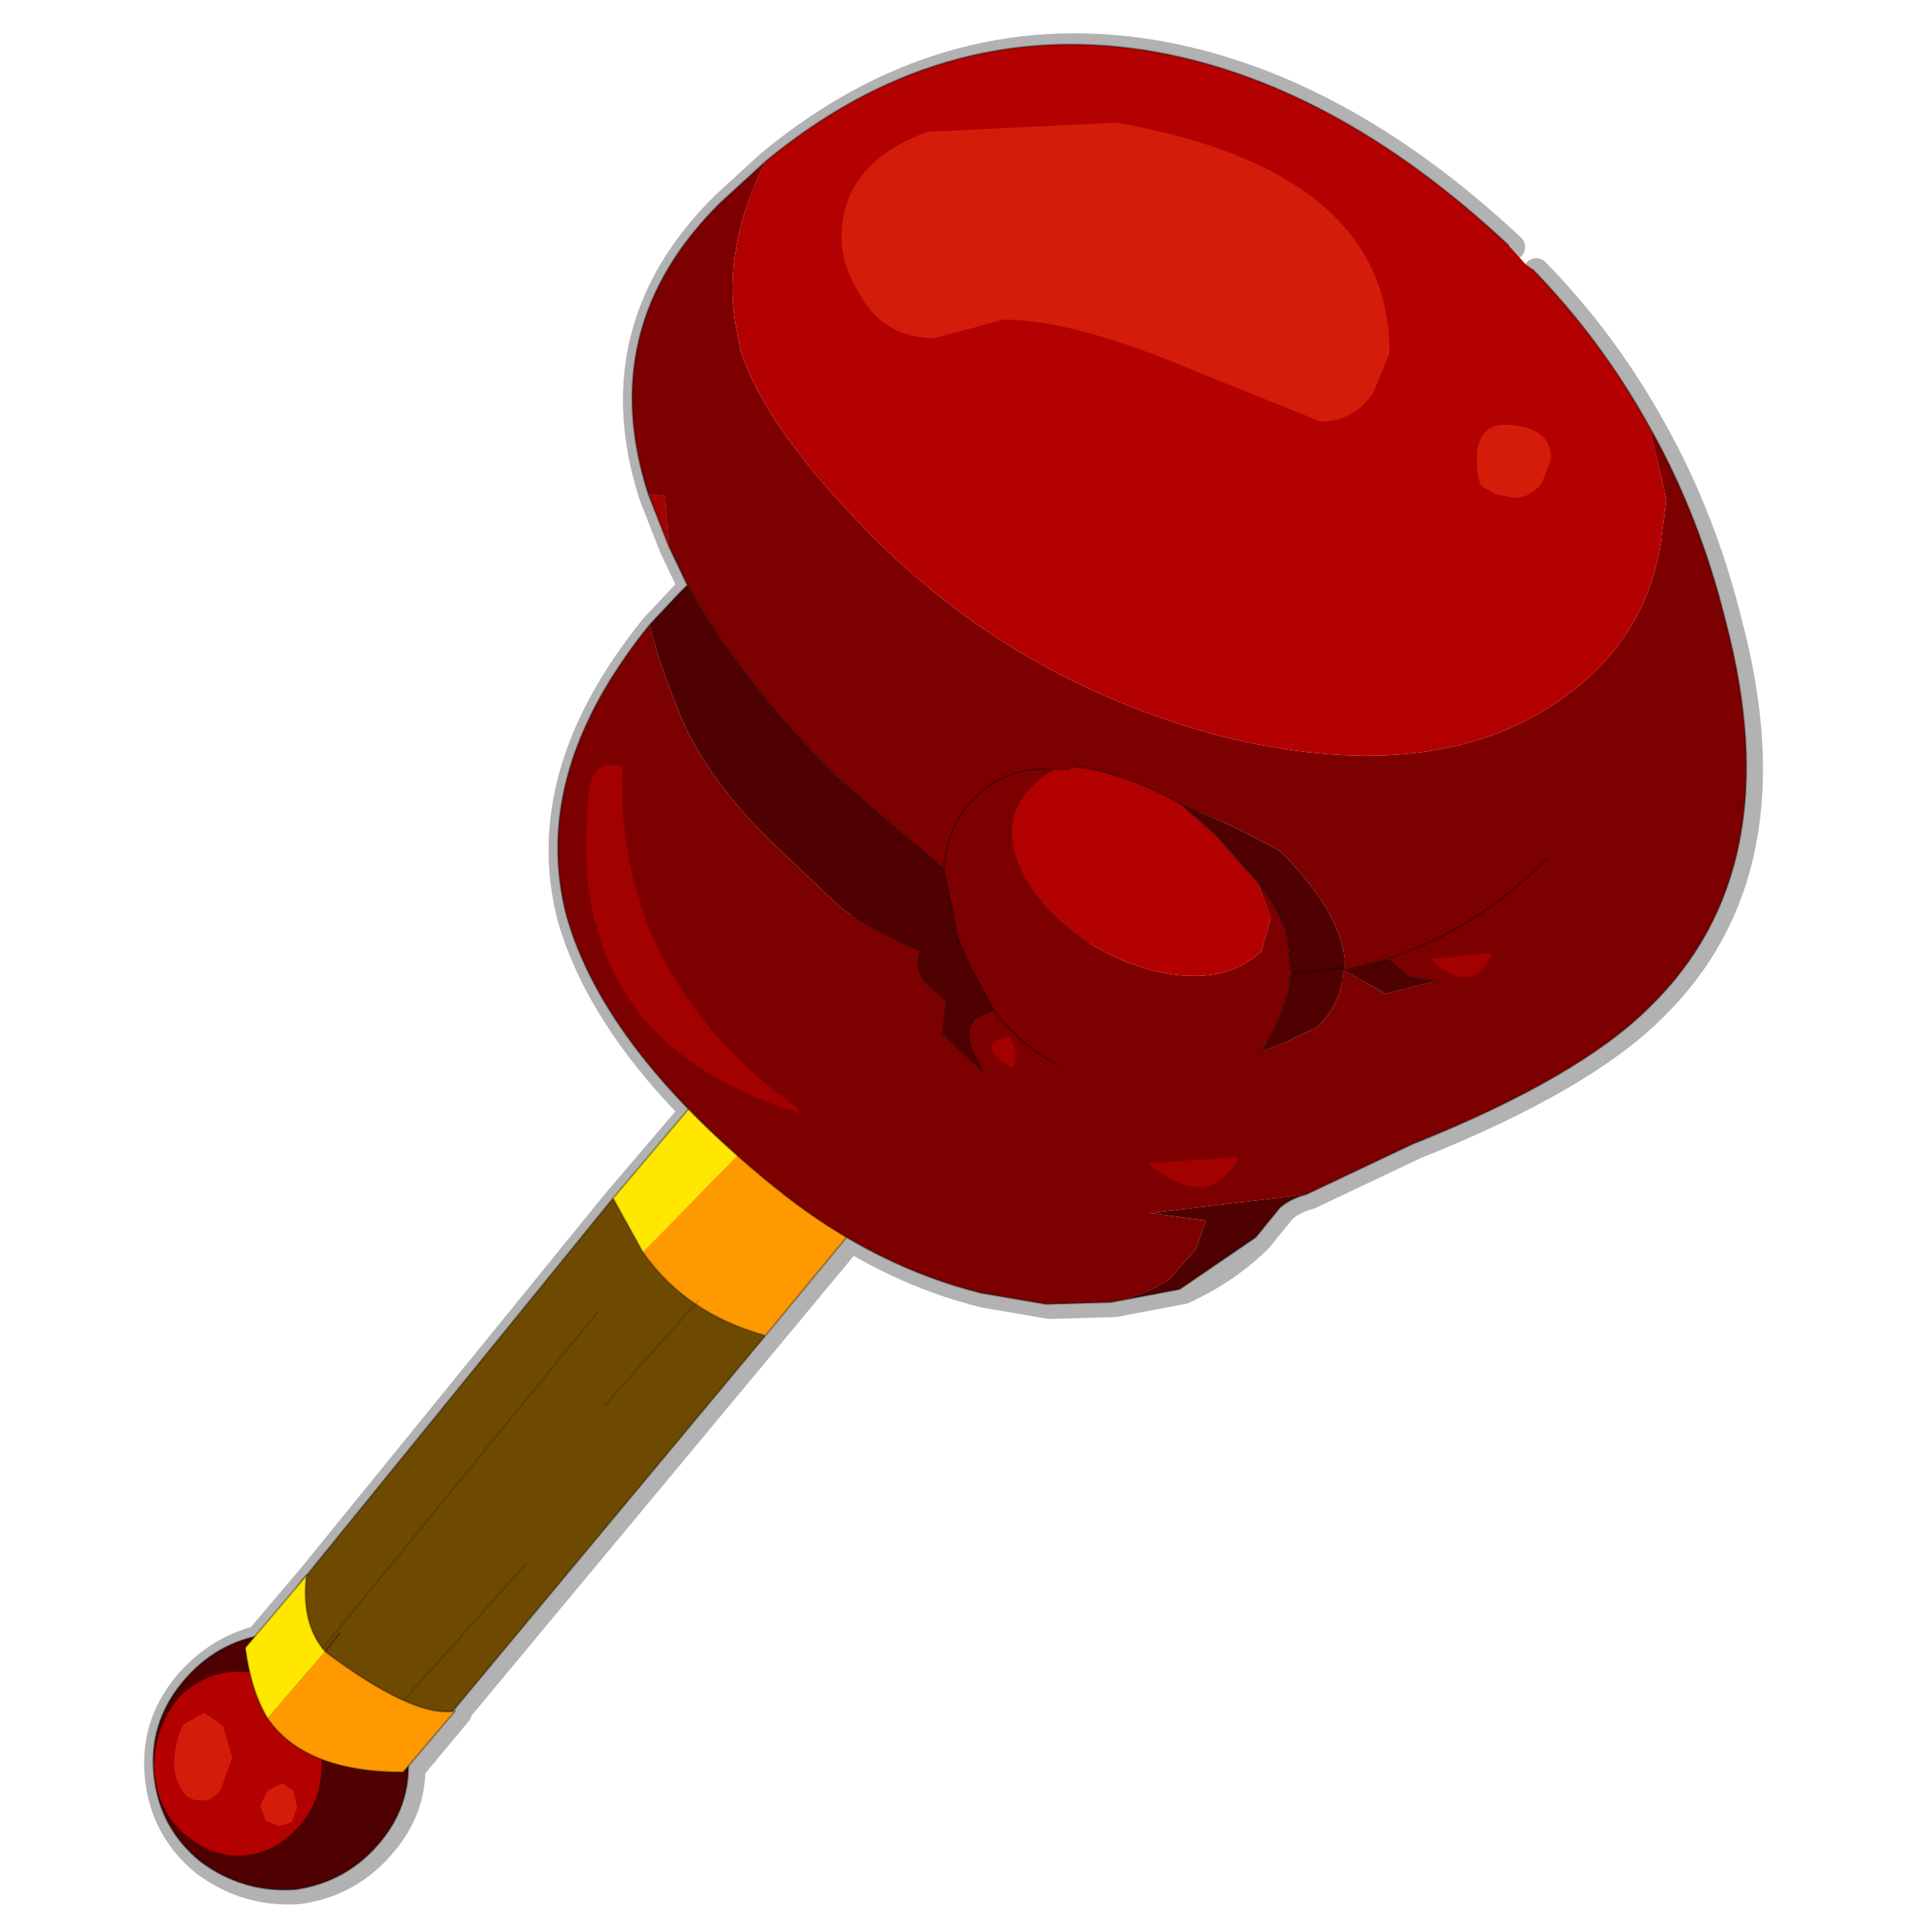 <?xml version="1.0" encoding="UTF-8" standalone="no"?>
<svg xmlns:xlink="http://www.w3.org/1999/xlink" height="520.0px" width="520.0px" xmlns="http://www.w3.org/2000/svg">
  <g transform="matrix(10.0, 0.0, 0.0, 10.0, 0.0, 0.0)">
    <use height="52.0" transform="matrix(1.0, 0.0, 0.0, 1.0, 0.0, 0.0)" width="52.0" xlink:href="#shape0"/>
  </g>
  <defs>
    <g id="shape0" transform="matrix(1.0, 0.0, 0.0, 1.0, 0.0, 0.0)">
      <path d="M52.0 0.0 L52.0 52.0 0.0 52.0 0.0 0.0 52.0 0.0" fill="#43adca" fill-opacity="0.0" fill-rule="evenodd" stroke="none"/>
      <path d="M6.95 44.1 L6.7 44.4 6.85 45.05 Q7.0 45.8 7.3 46.3 7.8 47.05 8.75 47.4 L10.95 47.75 11.1 47.6 12.35 46.1 12.3 46.1 11.0 45.85 8.85 44.5 8.8 44.45 Q8.2 43.7 8.35 42.45 L6.95 44.1 Q5.8 44.4 5.0 45.35 4.1 46.45 4.25 47.85 4.4 49.25 5.5 50.15 6.65 51.0 8.05 50.9 9.45 50.7 10.35 49.6 11.1 48.7 11.1 47.6 M8.8 44.45 L9.2 43.95 16.2 35.35 M9.2 43.95 L8.85 44.5 M26.55 28.9 L26.25 28.3 Q26.05 27.75 26.35 27.45 L26.75 27.25 26.85 27.25 26.2 26.05 25.9 25.35 Q25.55 24.25 25.5 23.45 L24.55 22.75 22.55 20.9 Q19.95 18.25 18.6 15.8 L18.4 16.0 17.6 16.85 Q14.35 20.85 15.35 24.7 16.1 27.3 18.65 29.9 L19.95 31.15 21.2 32.2 22.9 33.35 Q24.65 34.4 26.5 34.85 L28.25 35.15 30.0 35.1 31.85 34.75 Q33.05 34.2 33.9 33.35 L34.55 32.55 Q34.85 32.3 35.25 32.2 L38.1 30.85 Q42.6 29.05 44.5 27.15 48.3 23.45 46.55 16.8 45.85 13.95 44.5 11.55 43.2 9.2 41.35 7.3 M34.05 28.35 Q34.75 27.25 34.85 26.25 L34.75 25.3 Q34.6 24.6 33.95 23.8 L32.85 22.55 32.25 22.0 31.9 21.7 Q30.8 21.05 29.5 20.75 L28.85 20.75 28.4 20.75 Q27.15 20.7 26.35 21.5 25.6 22.25 25.5 23.45 M40.7 6.65 Q35.95 2.2 30.9 1.4 25.35 0.55 20.7 4.4 L19.5 5.5 Q16.1 8.85 17.55 13.35 L18.1 14.75 18.6 15.8 M26.85 27.25 L26.9 27.3 27.4 27.9 28.55 28.7 M18.65 29.9 L16.6 32.3 17.4 33.75 18.85 35.15 Q19.65 35.7 20.7 36.0 L22.9 33.35 M18.85 35.15 L16.4 37.85 M12.3 46.1 L20.7 36.0 M41.75 23.15 Q39.8 25.1 37.45 25.85 L38.05 26.35 38.75 26.45 M34.85 26.25 L36.2 26.1 36.3 26.15 37.45 25.85 M16.6 32.3 L8.35 42.45 M11.0 45.85 L14.25 42.15" fill="none" stroke="#000000" stroke-linecap="round" stroke-linejoin="round" stroke-opacity="0.302" stroke-width="0.7"/>
      <path d="M10.25 49.55 Q9.35 50.65 7.95 50.85 6.55 50.95 5.4 50.1 4.3 49.2 4.15 47.8 4.0 46.4 4.9 45.3 5.8 44.2 7.15 44.0 8.6 43.9 9.7 44.8 10.85 45.65 10.95 47.05 11.15 48.45 10.25 49.55" fill="#4f0000" fill-rule="evenodd" stroke="none"/>
      <path d="M10.25 49.55 Q9.35 50.65 7.95 50.85 6.55 50.95 5.4 50.1 4.3 49.2 4.15 47.8 4.0 46.4 4.9 45.3 5.8 44.2 7.15 44.0 8.6 43.9 9.7 44.8 10.85 45.65 10.95 47.05 11.15 48.45 10.25 49.55 Z" fill="none" stroke="#000000" stroke-linecap="round" stroke-linejoin="round" stroke-opacity="0.424" stroke-width="0.05"/>
      <path d="M6.35 49.95 Q5.45 49.9 4.75 49.15 4.15 48.45 4.15 47.45 4.2 46.4 4.85 45.65 5.6 44.95 6.5 45.0 7.45 45.0 8.05 45.75 8.7 46.5 8.65 47.55 8.65 48.55 7.95 49.25 7.3 49.95 6.35 49.95" fill="#b30000" fill-rule="evenodd" stroke="none"/>
      <path d="M4.85 48.1 Q4.65 47.75 4.7 47.25 4.75 46.75 4.95 46.4 L5.5 46.1 6.0 46.45 6.25 47.3 5.95 48.15 Q5.7 48.5 5.45 48.45 5.05 48.5 4.85 48.1" fill="#d31d0a" fill-rule="evenodd" stroke="none"/>
      <path d="M7.15 49.0 L7.0 48.6 7.2 48.2 7.6 48.0 7.9 48.2 8.0 48.65 7.85 49.05 7.5 49.15 7.15 49.0" fill="#d31d0a" fill-rule="evenodd" stroke="none"/>
      <path d="M17.3 33.7 Q18.45 35.35 20.6 35.95 L12.15 46.1 Q11.6 46.65 10.75 46.55 9.85 46.45 9.0 45.75 8.0 44.85 7.9 44.0 7.6 43.25 8.05 42.65 L16.5 32.25 17.3 33.7" fill="#6e4900" fill-rule="evenodd" stroke="none"/>
      <path d="M28.15 18.0 L33.1 20.8 26.05 29.35 24.7 28.7 Q22.6 27.5 21.8 26.05 L28.15 18.0" fill="#1e4200" fill-rule="evenodd" stroke="none"/>
      <path d="M21.8 26.05 Q22.6 27.5 24.7 28.7 L26.05 29.35 20.6 35.95 Q18.45 35.35 17.3 33.7 L19.2 31.75 Q21.55 29.45 21.85 28.2 22.2 27.3 21.3 26.85 L21.15 26.75 21.8 26.05" fill="#ff9900" fill-rule="evenodd" stroke="none"/>
      <path d="M21.15 26.75 L21.3 26.85 Q22.2 27.3 21.85 28.2 21.55 29.45 19.2 31.75 L17.3 33.7 16.5 32.25 21.15 26.75" fill="#ffe700" fill-rule="evenodd" stroke="none"/>
      <path d="M28.15 18.0 L21.8 26.05 21.15 26.75 16.5 32.25 17.3 33.7 Q18.45 35.35 20.6 35.95 L26.05 29.35 33.1 20.8 M16.5 32.25 L8.05 42.65 Q7.6 43.25 7.9 44.0 8.0 44.85 9.0 45.75 9.85 46.45 10.75 46.55 11.6 46.65 12.15 46.1 L20.6 35.95" fill="none" stroke="#000000" stroke-linecap="round" stroke-linejoin="round" stroke-opacity="0.302" stroke-width="0.05"/>
      <path d="M18.8 35.0 L16.3 37.8" fill="none" stroke="#000000" stroke-linecap="round" stroke-linejoin="round" stroke-opacity="0.153" stroke-width="0.05"/>
      <path d="M8.25 44.9 L16.1 35.3" fill="none" stroke="#000000" stroke-linecap="round" stroke-linejoin="round" stroke-opacity="0.153" stroke-width="0.05"/>
      <path d="M10.25 46.45 L14.15 42.1" fill="none" stroke="#000000" stroke-linecap="round" stroke-linejoin="round" stroke-opacity="0.153" stroke-width="0.05"/>
      <path d="M7.2 46.25 L8.75 44.45 9.15 43.95 8.75 44.45 Q11.15 46.25 12.25 46.05 L10.85 47.7 Q8.2 47.7 7.2 46.25" fill="#ff9900" fill-rule="evenodd" stroke="none"/>
      <path d="M7.2 46.25 Q6.75 45.5 6.6 44.35 L8.25 42.4 Q8.1 43.7 8.75 44.45 L7.2 46.25" fill="#ffe700" fill-rule="evenodd" stroke="none"/>
      <path d="M8.75 44.45 Q8.1 43.7 8.25 42.4 L6.6 44.35 Q6.75 45.5 7.2 46.25 M8.75 44.45 L9.15 43.95 8.75 44.45 Q11.15 46.25 12.25 46.05 L10.85 47.7 Q8.2 47.7 7.2 46.25" fill="none" stroke="#000000" stroke-linecap="round" stroke-linejoin="round" stroke-opacity="0.302" stroke-width="0.05"/>
      <path d="M17.45 13.3 L17.9 13.35 18.0 14.7 17.45 13.3" fill="#a30000" fill-rule="evenodd" stroke="none"/>
      <path d="M20.6 4.35 Q19.45 6.65 19.8 8.75 L19.95 9.5 Q20.65 11.55 23.35 14.3 27.25 18.3 32.8 19.8 38.6 21.25 42.05 18.8 44.3 17.2 44.7 14.6 L44.85 13.45 44.4 11.5 Q45.75 13.9 46.45 16.75 48.2 23.4 44.4 27.1 42.5 29.0 38.0 30.8 L35.15 32.15 30.95 32.65 32.45 32.85 32.2 33.6 31.45 34.45 Q30.85 34.85 29.9 35.05 L28.15 35.1 26.4 34.8 Q23.6 34.1 21.1 32.15 16.3 28.35 15.25 24.65 14.25 20.8 17.5 16.8 17.65 17.65 18.35 19.35 19.05 20.95 20.7 22.6 L22.6 24.4 Q23.35 25.0 24.75 25.6 24.6 26.0 24.85 26.4 L25.45 26.95 25.35 27.8 25.9 28.35 26.45 28.85 26.15 28.25 Q25.95 27.7 26.25 27.4 L26.65 27.2 26.75 27.2 26.1 26.0 25.8 25.3 25.4 23.4 22.45 20.85 Q19.85 18.2 18.5 15.75 L18.0 14.7 17.9 13.35 17.45 13.3 Q16.0 8.8 19.4 5.45 L20.6 4.35 M28.3 20.7 Q27.05 20.65 26.25 21.45 25.5 22.2 25.4 23.4 25.5 22.2 26.25 21.45 27.05 20.65 28.3 20.7 L28.35 20.75 Q28.15 20.8 27.75 21.2 27.05 21.9 27.3 22.9 27.55 23.8 28.35 24.6 29.5 25.75 31.15 26.15 32.95 26.55 33.95 25.6 L34.2 24.7 33.85 23.75 Q34.5 24.55 34.65 25.25 L34.75 26.2 Q34.65 27.2 33.95 28.3 L34.6 28.05 35.45 27.65 Q36.15 26.95 36.15 26.1 L37.3 26.75 38.65 26.4 37.95 26.3 37.35 25.8 36.2 26.1 Q36.25 24.7 34.45 22.9 L33.2 22.25 31.8 21.65 Q30.7 21.0 29.4 20.7 L28.95 20.65 28.75 20.7 28.3 20.7 M41.65 23.1 Q39.7 25.05 37.35 25.8 39.7 25.05 41.65 23.1 M28.45 28.65 Q27.5 28.15 26.8 27.25 L26.75 27.2 26.8 27.25 Q27.5 28.15 28.45 28.65" fill="#7d0000" fill-rule="evenodd" stroke="none"/>
      <path d="M18.5 15.75 Q19.85 18.2 22.45 20.85 L25.4 23.4 25.8 25.3 26.1 26.0 26.75 27.2 26.65 27.2 26.25 27.4 Q25.95 27.7 26.15 28.25 L26.45 28.85 25.9 28.35 25.35 27.8 25.45 26.95 24.85 26.4 Q24.6 26.0 24.75 25.6 23.35 25.0 22.6 24.4 L20.7 22.6 Q19.05 20.95 18.35 19.35 17.65 17.65 17.5 16.8 L18.3 15.95 18.5 15.75 M31.8 21.65 L33.2 22.25 34.45 22.9 Q36.25 24.7 36.2 26.1 L37.35 25.8 37.95 26.3 38.65 26.4 37.3 26.75 36.15 26.1 Q36.15 26.95 35.45 27.65 L34.6 28.05 33.95 28.3 Q34.65 27.2 34.75 26.2 L34.65 25.25 Q34.5 24.55 33.85 23.75 L32.75 22.5 31.8 21.65 M36.2 26.1 L36.1 26.05 34.75 26.2 36.1 26.05 36.2 26.1 M29.9 35.05 Q30.85 34.85 31.45 34.45 L32.2 33.6 32.45 32.85 30.95 32.65 35.15 32.15 Q34.75 32.25 34.45 32.5 L33.8 33.3 31.75 34.7 29.9 35.05" fill="#4f0000" fill-rule="evenodd" stroke="none"/>
      <path d="M44.4 11.5 L44.85 13.45 44.7 14.6 Q44.3 17.2 42.05 18.8 38.6 21.25 32.8 19.8 27.25 18.3 23.35 14.3 20.65 11.55 19.95 9.5 L19.8 8.75 Q19.45 6.65 20.6 4.35 25.25 0.5 30.8 1.35 35.85 2.15 40.6 6.6 L41.05 7.1 41.25 7.25 Q43.1 9.15 44.4 11.5 M28.3 20.7 L28.75 20.7 28.95 20.65 29.4 20.7 Q30.7 21.0 31.8 21.65 L32.75 22.5 33.85 23.75 34.2 24.7 33.95 25.6 Q32.95 26.55 31.15 26.15 29.5 25.75 28.35 24.6 27.55 23.8 27.3 22.9 27.05 21.9 27.75 21.2 28.15 20.8 28.35 20.75 L28.3 20.7" fill="#b30000" fill-rule="evenodd" stroke="none"/>
      <path d="M44.4 11.5 Q43.1 9.15 41.25 7.25 M40.6 6.6 Q35.85 2.15 30.8 1.35 25.25 0.5 20.6 4.35 L19.4 5.45 Q16.0 8.8 17.45 13.3 L18.0 14.7 18.5 15.75 Q19.85 18.2 22.45 20.85 L25.4 23.4 Q25.5 22.2 26.25 21.45 27.05 20.65 28.3 20.7 L28.75 20.7 M28.95 20.65 L29.4 20.7 Q30.7 21.0 31.8 21.65 M36.2 26.1 L37.35 25.8 Q39.7 25.05 41.65 23.1 M26.45 28.85 L26.15 28.25 Q25.95 27.7 26.25 27.4 L26.65 27.2 26.75 27.2 26.1 26.0 25.8 25.3 25.4 23.4 M33.85 23.75 L32.75 22.5 31.8 21.65 M33.95 28.3 Q34.65 27.2 34.75 26.2 L34.65 25.25 Q34.5 24.55 33.85 23.75 M37.35 25.8 L37.95 26.3 38.65 26.4 M34.75 26.2 L36.1 26.05 36.2 26.1 M18.5 15.75 L18.3 15.95 17.5 16.8 Q14.25 20.8 15.25 24.65 16.3 28.35 21.1 32.15 23.6 34.1 26.4 34.8 L28.15 35.1 29.9 35.05 31.75 34.7 33.8 33.3 34.45 32.5 Q34.75 32.25 35.15 32.15 L38.0 30.8 Q42.5 29.0 44.4 27.1 48.2 23.4 46.45 16.75 45.75 13.9 44.4 11.5 M26.75 27.2 L26.8 27.25 Q27.5 28.15 28.45 28.65" fill="none" stroke="#000000" stroke-linecap="round" stroke-linejoin="round" stroke-opacity="0.302" stroke-width="0.05"/>
      <path d="M38.6 25.9 L38.55 25.8 40.1 25.65 40.15 25.7 Q39.6 26.8 38.6 25.9" fill="#a30000" fill-rule="evenodd" stroke="none"/>
      <path d="M30.95 31.35 L30.95 31.3 33.3 31.15 33.35 31.15 Q32.55 32.65 30.95 31.35" fill="#a30000" fill-rule="evenodd" stroke="none"/>
      <path d="M27.3 28.65 L27.25 28.75 Q26.2 28.15 27.1 27.9 L27.1 27.85 Q27.45 28.25 27.3 28.65" fill="#a30000" fill-rule="evenodd" stroke="none"/>
      <path d="M21.5 29.95 Q15.1 28.0 15.85 21.35 15.95 20.35 16.75 20.65 16.55 26.3 21.5 29.85 L21.5 29.95" fill="#a30000" fill-rule="evenodd" stroke="none"/>
      <path d="M36.95 10.6 Q36.4 11.35 35.55 11.35 L32.2 10.0 Q28.9 8.6 27.0 8.6 L26.1 8.85 25.15 9.1 Q23.75 9.1 23.1 7.85 22.65 7.1 22.65 6.4 22.65 4.4 24.95 3.55 L30.05 3.3 Q37.4 4.6 37.4 9.5 L36.95 10.6" fill="#d31d0a" fill-rule="evenodd" stroke="none"/>
      <path d="M41.5 13.0 Q41.2 13.4 40.75 13.4 L40.25 13.3 39.9 13.1 Q39.75 12.95 39.75 12.35 39.75 11.3 40.75 11.45 41.75 11.55 41.75 12.35 L41.5 13.0" fill="#d31d0a" fill-rule="evenodd" stroke="none"/>
    </g>
  </defs>
</svg>
